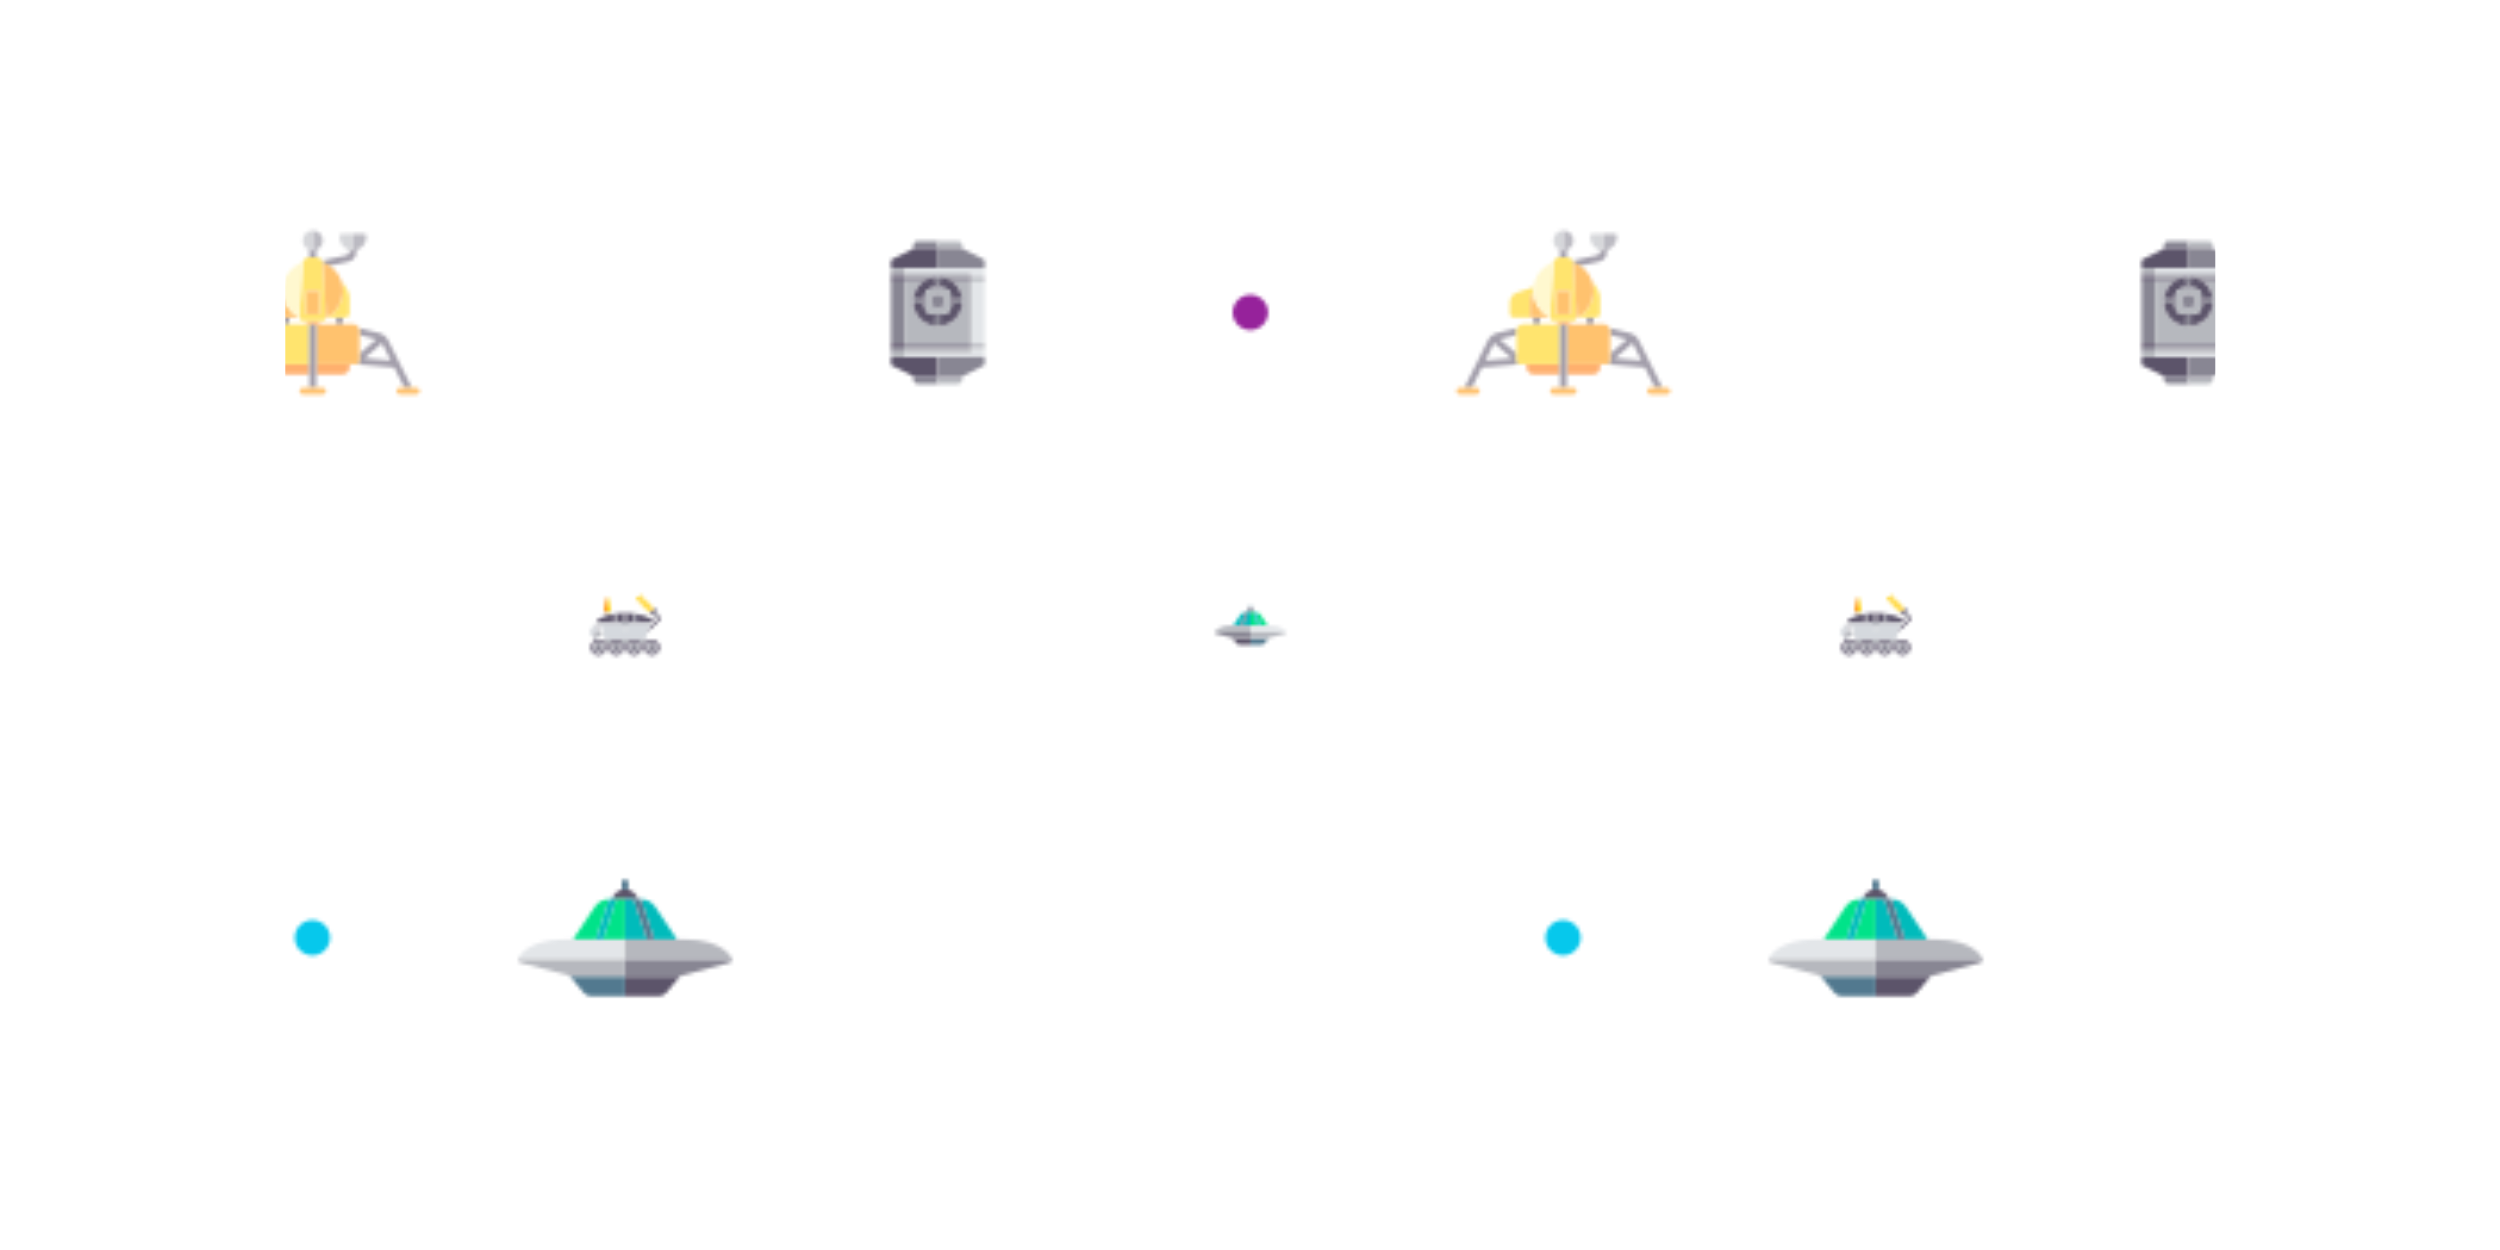 <?xml version="1.0" encoding="UTF-8" standalone="no"?>
<svg
   xmlns:fi="http://pattern.flaticon.com/"
   xmlns:dc="http://purl.org/dc/elements/1.1/"
   xmlns:cc="http://creativecommons.org/ns#"
   xmlns:rdf="http://www.w3.org/1999/02/22-rdf-syntax-ns#"
   xmlns:svg="http://www.w3.org/2000/svg"
   xmlns="http://www.w3.org/2000/svg"
   xmlns:xlink="http://www.w3.org/1999/xlink"
   xmlns:sodipodi="http://sodipodi.sourceforge.net/DTD/sodipodi-0.dtd"
   xmlns:inkscape="http://www.inkscape.org/namespaces/inkscape"
   x="0"
   y="0"
   width="700"
   height="350"
   viewBox="0 0 700 350"
   version="1.1"
   id="svg588"
   sodipodi:docname="pattern.svg"
   inkscape:version="0.92.3 (unknown)">
  <sodipodi:namedview
     pagecolor="#ffffff"
     bordercolor="#666666"
     borderopacity="1"
     objecttolerance="10"
     gridtolerance="10"
     guidetolerance="10"
     inkscape:pageopacity="0"
     inkscape:pageshadow="2"
     inkscape:window-width="1358"
     inkscape:window-height="717"
     id="namedview590"
     showgrid="false"
     inkscape:zoom="0.70104587"
     inkscape:cx="378.35029"
     inkscape:cy="167.87169"
     inkscape:window-x="0"
     inkscape:window-y="25"
     inkscape:window-maximized="0"
     inkscape:current-layer="svg588"
     showborder="true" />
  <rect
     x="79.881"
     y="39.94"
     width="77.177%"
     height="77.177%"
     id="rect2"
     style="opacity:1;fill:#ffffff;stroke-width:1" />
  <g
     fi:class="KUsePattern"
     id="g425"
     transform="matrix(0.772,0,0,0.772,79.881,39.94)"
     style="stroke-width:1.296">
    <pattern
       id="pattern_L1_20"
       width="350"
       height="350"
       patternUnits="userSpaceOnUse">
      <use
         xlink:href="#L1_20"
         x="-350"
         y="-350"
         id="use404" />
      <use
         xlink:href="#L1_20"
         x="0"
         y="-350"
         id="use406" />
      <use
         xlink:href="#L1_20"
         x="350"
         y="-350"
         id="use408" />
      <use
         xlink:href="#L1_20"
         x="-350"
         y="0"
         id="use410" />
      <use
         xlink:href="#L1_20"
         x="0"
         y="0"
         id="use412" />
      <use
         xlink:href="#L1_20"
         x="350"
         y="0"
         id="use414" />
      <use
         xlink:href="#L1_20"
         x="-350"
         y="350"
         id="use416" />
      <use
         xlink:href="#L1_20"
         x="0"
         y="350"
         id="use418" />
      <use
         xlink:href="#L1_20"
         x="350"
         y="350"
         id="use420" />
    </pattern>
    <rect
       x="0"
       y="0"
       width="100%"
       height="100%"
       id="rect423"
       style="fill:url(#pattern1439);stroke-width:1.679" />
  </g>
  <g
     fi:class="KUsePattern"
     id="g448"
     transform="matrix(0.772,0,0,0.772,79.881,39.94)"
     style="stroke-width:1.296">
    <pattern
       id="pattern_L1_21"
       width="350"
       height="350"
       patternUnits="userSpaceOnUse">
      <use
         xlink:href="#L1_21"
         x="-350"
         y="-350"
         id="use427" />
      <use
         xlink:href="#L1_21"
         x="0"
         y="-350"
         id="use429" />
      <use
         xlink:href="#L1_21"
         x="350"
         y="-350"
         id="use431" />
      <use
         xlink:href="#L1_21"
         x="-350"
         y="0"
         id="use433" />
      <use
         xlink:href="#L1_21"
         x="0"
         y="0"
         id="use435" />
      <use
         xlink:href="#L1_21"
         x="350"
         y="0"
         id="use437" />
      <use
         xlink:href="#L1_21"
         x="-350"
         y="350"
         id="use439" />
      <use
         xlink:href="#L1_21"
         x="0"
         y="350"
         id="use441" />
      <use
         xlink:href="#L1_21"
         x="350"
         y="350"
         id="use443" />
    </pattern>
    <rect
       x="0"
       y="0"
       width="100%"
       height="100%"
       id="rect446"
       style="fill:url(#pattern1441);stroke-width:1.679" />
  </g>
  <g
     fi:class="KUsePattern"
     id="g471"
     transform="matrix(0.772,0,0,0.772,79.881,39.94)"
     style="stroke-width:1.296">
    <pattern
       id="pattern_L1_22"
       width="350"
       height="350"
       patternUnits="userSpaceOnUse">
      <use
         xlink:href="#L1_22"
         x="-350"
         y="-350"
         id="use450" />
      <use
         xlink:href="#L1_22"
         x="0"
         y="-350"
         id="use452" />
      <use
         xlink:href="#L1_22"
         x="350"
         y="-350"
         id="use454" />
      <use
         xlink:href="#L1_22"
         x="-350"
         y="0"
         id="use456" />
      <use
         xlink:href="#L1_22"
         x="0"
         y="0"
         id="use458" />
      <use
         xlink:href="#L1_22"
         x="350"
         y="0"
         id="use460" />
      <use
         xlink:href="#L1_22"
         x="-350"
         y="350"
         id="use462" />
      <use
         xlink:href="#L1_22"
         x="0"
         y="350"
         id="use464" />
      <use
         xlink:href="#L1_22"
         x="350"
         y="350"
         id="use466" />
    </pattern>
    <rect
       x="0"
       y="0"
       width="100%"
       height="100%"
       id="rect469"
       style="fill:url(#pattern1443);stroke-width:1.679" />
  </g>
  <g
     fi:class="KUsePattern"
     id="g517"
     transform="matrix(0.772,0,0,0.772,79.881,39.94)"
     style="stroke-width:1.296">
    <pattern
       id="pattern_L1_24"
       width="350"
       height="350"
       patternUnits="userSpaceOnUse">
      <use
         xlink:href="#L1_24"
         x="-350"
         y="-350"
         id="use496" />
      <use
         xlink:href="#L1_24"
         x="0"
         y="-350"
         id="use498" />
      <use
         xlink:href="#L1_24"
         x="350"
         y="-350"
         id="use500" />
      <use
         xlink:href="#L1_24"
         x="-350"
         y="0"
         id="use502" />
      <use
         xlink:href="#L1_24"
         x="0"
         y="0"
         id="use504" />
      <use
         xlink:href="#L1_24"
         x="350"
         y="0"
         id="use506" />
      <use
         xlink:href="#L1_24"
         x="-350"
         y="350"
         id="use508" />
      <use
         xlink:href="#L1_24"
         x="0"
         y="350"
         id="use510" />
      <use
         xlink:href="#L1_24"
         x="350"
         y="350"
         id="use512" />
    </pattern>
    <rect
       x="0"
       y="0"
       width="100%"
       height="100%"
       id="rect515"
       style="fill:url(#pattern1445);stroke-width:1.679" />
  </g>
  <g
     fi:class="KUsePattern"
     id="g494"
     transform="matrix(0.772,0,0,0.772,79.881,39.94)"
     style="stroke-width:1.296">
    <pattern
       id="pattern_L1_23"
       width="350"
       height="350"
       patternUnits="userSpaceOnUse">
      <use
         xlink:href="#L1_23"
         x="-350"
         y="-350"
         id="use473" />
      <use
         xlink:href="#L1_23"
         x="0"
         y="-350"
         id="use475" />
      <use
         xlink:href="#L1_23"
         x="350"
         y="-350"
         id="use477" />
      <use
         xlink:href="#L1_23"
         x="-350"
         y="0"
         id="use479" />
      <use
         xlink:href="#L1_23"
         x="0"
         y="0"
         id="use481" />
      <use
         xlink:href="#L1_23"
         x="350"
         y="0"
         id="use483" />
      <use
         xlink:href="#L1_23"
         x="-350"
         y="350"
         id="use485" />
      <use
         xlink:href="#L1_23"
         x="0"
         y="350"
         id="use487" />
      <use
         xlink:href="#L1_23"
         x="350"
         y="350"
         id="use489" />
    </pattern>
    <rect
       x="0"
       y="0"
       width="100%"
       height="100%"
       id="rect492"
       style="fill:url(#pattern1447);stroke-width:1.679" />
  </g>
  <g
     fi:class="KUsePattern"
     id="g540"
     transform="matrix(0.772,0,0,0.772,79.881,39.94)"
     style="stroke-width:1.296">
    <pattern
       id="pattern_L1_25"
       width="350"
       height="350"
       patternUnits="userSpaceOnUse">
      <use
         xlink:href="#L1_25"
         x="-350"
         y="-350"
         id="use519" />
      <use
         xlink:href="#L1_25"
         x="0"
         y="-350"
         id="use521" />
      <use
         xlink:href="#L1_25"
         x="350"
         y="-350"
         id="use523" />
      <use
         xlink:href="#L1_25"
         x="-350"
         y="0"
         id="use525" />
      <use
         xlink:href="#L1_25"
         x="0"
         y="0"
         id="use527" />
      <use
         xlink:href="#L1_25"
         x="350"
         y="0"
         id="use529" />
      <use
         xlink:href="#L1_25"
         x="-350"
         y="350"
         id="use531" />
      <use
         xlink:href="#L1_25"
         x="0"
         y="350"
         id="use533" />
      <use
         xlink:href="#L1_25"
         x="350"
         y="350"
         id="use535" />
    </pattern>
    <rect
       x="0"
       y="0"
       width="100%"
       height="100%"
       id="rect538"
       style="fill:url(#pattern1449);stroke-width:1.679" />
  </g>
  <g
     fi:class="KUsePattern"
     id="g563"
     style="opacity:0.271;stroke-width:1.296"
     transform="matrix(0.772,0,0,0.772,79.881,39.94)">
    <pattern
       id="pattern_L1_26"
       width="350"
       height="350"
       patternUnits="userSpaceOnUse">
      <use
         xlink:href="#L1_26"
         x="-350"
         y="-350"
         id="use542" />
      <use
         xlink:href="#L1_26"
         x="0"
         y="-350"
         id="use544" />
      <use
         xlink:href="#L1_26"
         x="350"
         y="-350"
         id="use546" />
      <use
         xlink:href="#L1_26"
         x="-350"
         y="0"
         id="use548" />
      <use
         xlink:href="#L1_26"
         x="0"
         y="0"
         id="use550" />
      <use
         xlink:href="#L1_26"
         x="350"
         y="0"
         id="use552" />
      <use
         xlink:href="#L1_26"
         x="-350"
         y="350"
         id="use554" />
      <use
         xlink:href="#L1_26"
         x="0"
         y="350"
         id="use556" />
      <use
         xlink:href="#L1_26"
         x="350"
         y="350"
         id="use558" />
    </pattern>
    <rect
       x="0"
       y="0"
       width="100%"
       height="100%"
       id="rect561"
       style="fill:url(#pattern1451);stroke-width:1.679" />
  </g>
  <g
     fi:class="KUsePattern"
     id="g586"
     style="opacity:0.568;stroke-width:1.296"
     transform="matrix(0.772,0,0,0.772,79.881,39.94)">
    <pattern
       id="pattern_L1_27"
       width="350"
       height="350"
       patternUnits="userSpaceOnUse">
      <use
         xlink:href="#L1_27"
         x="-350"
         y="-350"
         id="use565" />
      <use
         xlink:href="#L1_27"
         x="0"
         y="-350"
         id="use567" />
      <use
         xlink:href="#L1_27"
         x="350"
         y="-350"
         id="use569" />
      <use
         xlink:href="#L1_27"
         x="-350"
         y="0"
         id="use571" />
      <use
         xlink:href="#L1_27"
         x="0"
         y="0"
         id="use573" />
      <use
         xlink:href="#L1_27"
         x="350"
         y="0"
         id="use575" />
      <use
         xlink:href="#L1_27"
         x="-350"
         y="350"
         id="use577" />
      <use
         xlink:href="#L1_27"
         x="0"
         y="350"
         id="use579" />
      <use
         xlink:href="#L1_27"
         x="350"
         y="350"
         id="use581" />
    </pattern>
    <rect
       x="0"
       y="0"
       width="100%"
       height="100%"
       id="rect584"
       style="fill:url(#pattern1453);stroke-width:1.679" />
  </g>
  <defs
     id="defs402">
    <pattern
       inkscape:collect="always"
       xlink:href="#pattern_L1_27"
       id="pattern1453"
       patternTransform="matrix(1.296,0,0,1.296,-103.503,-51.752)" />
    <pattern
       inkscape:collect="always"
       xlink:href="#pattern_L1_26"
       id="pattern1451"
       patternTransform="matrix(1.296,0,0,1.296,-103.503,-51.752)" />
    <pattern
       inkscape:collect="always"
       xlink:href="#pattern_L1_25"
       id="pattern1449"
       patternTransform="matrix(1.296,0,0,1.296,-103.503,-51.752)" />
    <pattern
       inkscape:collect="always"
       xlink:href="#pattern_L1_23"
       id="pattern1447"
       patternTransform="matrix(1.296,0,0,1.296,-103.503,-51.752)" />
    <pattern
       inkscape:collect="always"
       xlink:href="#pattern_L1_24"
       id="pattern1445"
       patternTransform="matrix(1.296,0,0,1.296,-103.503,-51.752)" />
    <pattern
       inkscape:collect="always"
       xlink:href="#pattern_L1_22"
       id="pattern1443"
       patternTransform="matrix(1.296,0,0,1.296,-103.503,-51.752)" />
    <pattern
       inkscape:collect="always"
       xlink:href="#pattern_L1_21"
       id="pattern1441"
       patternTransform="matrix(1.296,0,0,1.296,-103.503,-51.752)" />
    <pattern
       inkscape:collect="always"
       xlink:href="#pattern_L1_20"
       id="pattern1439"
       patternTransform="matrix(1.296,0,0,1.296,-103.503,-51.752)" />
    <path
       d="M165,0C74.019,0,0,74.019,0,165s74.019,165,165,165c90.982,0,165-74.019,165-165S255.982,0,165,0z"
       transform="matrix(0.03 0 0 0.03 82.5 257.5)"
       id="L1_20"
       fill="#06c8ec" />
    <path
       d="M165,0C74.019,0,0,74.019,0,165s74.019,165,165,165c90.982,0,165-74.019,165-165S255.982,0,165,0z"
       transform="matrix(0.03 0 0 0.03 345 82.5)"
       id="L1_21"
       fill="#96229b" />
    <g
       transform="matrix(-0.117 0 0 0.117 204.883 232.5)"
       id="L1_22">
      <path
         d="M263.998,141.006v-17.008c0-4.422-3.578-8-8-8c-4.422,0-8,3.578-8,8v17.008   c2.557-0.658,5.238-1.008,8-1.008C258.76,139.998,261.441,140.348,263.998,141.006z"
         fill="#52798f"
         id="path6" />
      <path
         d="M255.998,163.998h21.438h9.554c-2.894-11.245-11.747-20.098-22.992-22.992   c-2.557-0.658-5.238-1.008-8-1.008c-2.762,0-5.443,0.35-8,1.008c-11.245,2.894-20.098,11.747-22.992,22.992h9.554H255.998z"
         fill="#5c546a"
         id="path8" />
      <path
         d="M380.279,259.998l-52.125-78.187c-7.437-11.156-19.875-17.812-33.281-17.812h-1.109l31.997,96   H380.279z"
         fill="#00e389"
         id="path10" />
      <path
         d="M277.748,166.529c-0.28-0.841-0.313-1.691-0.312-2.531h-21.438v96h52.904L277.748,166.529z"
         fill="#00e389"
         id="path12" />
      <path
         d="M218.233,163.998h-1.109c-13.406,0-25.844,6.656-33.281,17.812l-52.125,78.187h54.518   L218.233,163.998z"
         fill="#00bbbb"
         id="path14" />
      <path
         d="M255.998,163.998H234.56c0,0.84-0.032,1.69-0.312,2.531l-31.154,93.469h52.904V163.998z"
         fill="#00bbbb"
         id="path16" />
      <path
         d="M277.748,166.529l31.154,93.469h16.859l-31.997-96h-6.774h-9.554   C277.436,164.838,277.468,165.688,277.748,166.529z"
         fill="#00bbbb"
         id="path18" />
      <path
         d="M203.094,259.998l31.154-93.469c0.28-0.841,0.313-1.691,0.312-2.531h-9.554h-6.774l-31.998,96   H203.094z"
         fill="#52798f"
         id="path20" />
      <path
         d="M127.998,347.998c-0.695,0-1.391-0.094-2.063-0.273l-2.466-0.657l33.583,40.29   c4.57,5.492,11.297,8.641,18.438,8.641h80.508v-48H127.998z"
         fill="#5c546a"
         id="path22" />
      <path
         d="M383.998,347.998h-128v48h80.508c7.141,0,13.867-3.148,18.438-8.633l33.583-40.298l-2.466,0.658   C385.389,347.904,384.693,347.998,383.998,347.998z"
         fill="#52798f"
         id="path24" />
      <path
         d="M511.224,304.568c-0.867-1.82-22.195-44.57-111.227-44.57h-19.719h-54.518h-16.859h-52.904v16v32   h255.989c0,1.146-0.237,2.294-0.731,3.359C512.256,309.201,512.24,306.709,511.224,304.568z"
         fill="#e3e6e9"
         id="path26" />
      <path
         d="M255.998,307.998v-32v-16h-52.904h-16.859h-54.518h-19.719c-89.031,0-110.359,42.75-111.227,44.57   c-1.016,2.141-1.031,4.633-0.031,6.789c-0.494-1.065-0.731-2.213-0.731-3.359H255.998z"
         fill="#b6b8be"
         id="path28" />
      <path
         d="M127.998,347.998h128v-16v-24H0.009c0,1.146,0.237,2.294,0.731,3.359   c0.992,2.156,2.898,3.758,5.195,4.367l117.534,31.343l2.466,0.657C126.608,347.904,127.303,347.998,127.998,347.998z"
         fill="#888693"
         id="path30" />
      <path
         d="M255.998,307.998v24v16h128c0.695,0,1.391-0.094,2.063-0.273l2.466-0.658l117.534-31.342   c2.297-0.609,4.203-2.211,5.195-4.367c0.494-1.065,0.731-2.213,0.731-3.359H255.998z"
         fill="#b6b8be"
         id="path32" />
    </g>
    <g
       transform="matrix(0.039 0 0 0.039 340 165)"
       id="L1_23">
      <path
         d="M263.998,141.006v-17.008c0-4.422-3.578-8-8-8c-4.422,0-8,3.578-8,8v17.008   c2.557-0.658,5.238-1.008,8-1.008C258.76,139.998,261.441,140.348,263.998,141.006z"
         fill="#52798f"
         id="path35" />
      <path
         d="M255.998,163.998h21.438h9.554c-2.894-11.245-11.747-20.098-22.992-22.992   c-2.557-0.658-5.238-1.008-8-1.008c-2.762,0-5.443,0.35-8,1.008c-11.245,2.894-20.098,11.747-22.992,22.992h9.554H255.998z"
         fill="#5c546a"
         id="path37" />
      <path
         d="M380.279,259.998l-52.125-78.187c-7.437-11.156-19.875-17.812-33.281-17.812h-1.109l31.997,96   H380.279z"
         fill="#00e389"
         id="path39" />
      <path
         d="M277.748,166.529c-0.28-0.841-0.313-1.691-0.312-2.531h-21.438v96h52.904L277.748,166.529z"
         fill="#00e389"
         id="path41" />
      <path
         d="M218.233,163.998h-1.109c-13.406,0-25.844,6.656-33.281,17.812l-52.125,78.187h54.518   L218.233,163.998z"
         fill="#00bbbb"
         id="path43" />
      <path
         d="M255.998,163.998H234.56c0,0.84-0.032,1.69-0.312,2.531l-31.154,93.469h52.904V163.998z"
         fill="#00bbbb"
         id="path45" />
      <path
         d="M277.748,166.529l31.154,93.469h16.859l-31.997-96h-6.774h-9.554   C277.436,164.838,277.468,165.688,277.748,166.529z"
         fill="#00bbbb"
         id="path47" />
      <path
         d="M203.094,259.998l31.154-93.469c0.28-0.841,0.313-1.691,0.312-2.531h-9.554h-6.774l-31.998,96   H203.094z"
         fill="#52798f"
         id="path49" />
      <path
         d="M127.998,347.998c-0.695,0-1.391-0.094-2.063-0.273l-2.466-0.657l33.583,40.29   c4.57,5.492,11.297,8.641,18.438,8.641h80.508v-48H127.998z"
         fill="#5c546a"
         id="path51" />
      <path
         d="M383.998,347.998h-128v48h80.508c7.141,0,13.867-3.148,18.438-8.633l33.583-40.298l-2.466,0.658   C385.389,347.904,384.693,347.998,383.998,347.998z"
         fill="#52798f"
         id="path53" />
      <path
         d="M511.224,304.568c-0.867-1.82-22.195-44.57-111.227-44.57h-19.719h-54.518h-16.859h-52.904v16v32   h255.989c0,1.146-0.237,2.294-0.731,3.359C512.256,309.201,512.24,306.709,511.224,304.568z"
         fill="#e3e6e9"
         id="path55" />
      <path
         d="M255.998,307.998v-32v-16h-52.904h-16.859h-54.518h-19.719c-89.031,0-110.359,42.75-111.227,44.57   c-1.016,2.141-1.031,4.633-0.031,6.789c-0.494-1.065-0.731-2.213-0.731-3.359H255.998z"
         fill="#b6b8be"
         id="path57" />
      <path
         d="M127.998,347.998h128v-16v-24H0.009c0,1.146,0.237,2.294,0.731,3.359   c0.992,2.156,2.898,3.758,5.195,4.367l117.534,31.343l2.466,0.657C126.608,347.904,127.303,347.998,127.998,347.998z"
         fill="#888693"
         id="path59" />
      <path
         d="M255.998,307.998v24v16h128c0.695,0,1.391-0.094,2.063-0.273l2.466-0.658l117.534-31.342   c2.297-0.609,4.203-2.211,5.195-4.367c0.494-1.065,0.731-2.213,0.731-3.359H255.998z"
         fill="#b6b8be"
         id="path61" />
    </g>
    <g
       transform="matrix(0.039 0 0 0.039 165 165)"
       id="L1_24">
      <path
         d="M169.958,449.355c6.325,4.194,13.902,6.645,22.043,6.645c0.811,0,1.615-0.032,2.414-0.08l-6.555-24.467   L169.958,449.355z"
         fill="none"
         id="path64" />
      <path
         d="M180.689,404.688 179.433,400 163.191,400z"
         fill="none"
         id="path66" />
      <path
         d="M209.866,451.773c7.728-3.876,14.031-10.179,17.907-17.907l-24.461-6.553L209.866,451.773z"
         fill="none"
         id="path68" />
      <path
         d="M301.525,400h-18.195c-1.119,2.563-1.973,5.239-2.531,8h25.344L301.525,400z"
         fill="none"
         id="path70" />
      <path
         d="M333.858,408h25.344c-0.558-2.761-1.411-5.437-2.531-8h-18.195L333.858,408z"
         fill="none"
         id="path72" />
      <path
         d="M207.454,411.859l24.467,6.555c0.048-0.799,0.08-1.603,0.08-2.414c0-5.687-1.201-11.097-3.35-16h-9.337   L207.454,411.859z"
         fill="none"
         id="path74" />
      <path
         d="M346.521,445.935c0.599-0.532,1.19-1.078,1.761-1.649c5.632-5.633,9.377-12.651,10.92-20.285h-25.344   L346.521,445.935z"
         fill="none"
         id="path76" />
      <path
         d="M152.08,413.586c-0.048,0.8-0.08,1.603-0.08,2.414c0,8.141,2.451,15.717,6.645,22.042l17.902-17.902   L152.08,413.586z"
         fill="none"
         id="path78" />
      <path
         d="M103.202,408c-1.543-7.634-5.287-14.653-10.92-20.285c-0.572-0.572-1.162-1.117-1.761-1.649L77.858,408   H103.202z"
         fill="none"
         id="path80" />
      <path
         d="M90.521,445.935c0.599-0.532,1.19-1.078,1.761-1.649c5.632-5.633,9.377-12.651,10.92-20.285H77.858   L90.521,445.935z"
         fill="none"
         id="path82" />
      <path
         d="M37.481,386.066c-0.599,0.532-1.19,1.078-1.761,1.649c-5.632,5.632-9.377,12.651-10.92,20.285h25.344   L37.481,386.066z"
         fill="none"
         id="path84" />
      <path
         d="M64.001,432.004l-12.669,21.945c4.033,1.343,8.296,2.051,12.669,2.051s8.636-0.709,12.669-2.051   L64.001,432.004z"
         fill="none"
         id="path86" />
      <path
         d="M24.8,424c1.543,7.634,5.287,14.653,10.92,20.285c0.572,0.572,1.162,1.117,1.761,1.649L50.144,424H24.8   z"
         fill="none"
         id="path88" />
      <path
         d="M50.079,267.766l-1.991,3.185l16.481,16.482l0,0l20.433,20.435c3.625,3.621,5.305,8.809,4.484,13.871   c-0.82,5.066-4.055,9.457-8.641,11.754l-32.844,16.422v12.401c5.128-1.521,10.503-2.315,16-2.315c10.343,0,20.25,2.787,28.877,8   h20.15L84.14,264H56.868C54.095,264,51.556,265.41,50.079,267.766z"
         fill="none"
         id="path90" />
      <path
         d="M76.67,378.051C72.637,376.709,68.374,376,64.001,376c-4.373,0-8.636,0.708-12.669,2.051l12.669,21.945   L76.67,378.051z"
         fill="none"
         id="path92" />
      <path
         d="M280.8,424c1.543,7.634,5.287,14.653,10.92,20.285c0.572,0.572,1.162,1.117,1.761,1.649L306.144,424   H280.8z"
         fill="none"
         id="path94" />
      <path
         d="M465.866,451.773c7.728-3.876,14.031-10.179,17.907-17.907l-24.461-6.553L465.866,451.773z"
         fill="none"
         id="path96" />
      <path
         d="M430.135,380.228c-7.728,3.875-14.031,10.179-17.907,17.907l24.461,6.553L430.135,380.228z"
         fill="none"
         id="path98" />
      <path
         d="M408.08,413.586c-0.048,0.8-0.08,1.603-0.08,2.414c0,8.141,2.451,15.717,6.645,22.042l17.902-17.902   L408.08,413.586z"
         fill="none"
         id="path100" />
      <path
         d="M425.958,449.355c6.325,4.194,13.902,6.645,22.043,6.645c0.811,0,1.615-0.032,2.414-0.08l-6.555-24.467   L425.958,449.355z"
         fill="none"
         id="path102" />
      <path
         d="M487.921,418.414c0.048-0.799,0.08-1.603,0.08-2.414c0-8.141-2.451-15.718-6.645-22.043l-17.902,17.902   L487.921,418.414z"
         fill="none"
         id="path104" />
      <path
         d="M452.142,400.547l17.902-17.902c-6.325-4.194-13.902-6.645-22.043-6.645   c-0.811,0-1.615,0.032-2.414,0.08L452.142,400.547z"
         fill="none"
         id="path106" />
      <path
         d="M320.001,432.004l-12.669,21.945c4.033,1.343,8.296,2.051,12.669,2.051s8.636-0.709,12.669-2.051   L320.001,432.004z"
         fill="none"
         id="path108" />
      <path
         d="M48.001,349.914l-2.484,1.242c-1.141,0.566-2.359,0.844-3.578,0.844   c-2.07,0-4.117-0.809-5.656-2.344l-4.281-4.282V368c0,0.65,0.086,1.279,0.232,1.885c4.846-3.354,10.155-5.905,15.768-7.57V349.914z   "
         fill="#888693"
         id="path110" />
      <path
         d="M48.088,270.951l1.991-3.185c1.477-2.355,4.016-3.766,6.789-3.766H84.14l-3.802-13.688   c-0.261-0.769-0.547-1.541-0.849-2.312h-22.62c-8.32,0-15.93,4.215-20.352,11.281l-1.955,3.129c3.575,0.395,6.977,1.99,9.572,4.586   L48.088,270.951z"
         fill="#888693"
         id="path112" />
      <path
         d="M415.907,307.407l93.75-93.75c1.5-1.5,2.344-3.535,2.344-5.656s-0.844-4.156-2.344-5.656   l-16.016-16.012c-0.065-0.065-0.135-0.12-0.201-0.182c-0.702,2.623-2.068,5.105-4.126,7.163l0,0c-2.06,2.06-4.544,3.426-7.17,4.127   c0.063,0.067,0.119,0.138,0.184,0.204L492.688,208l-68.221,68.221l-8.697,31.309C415.815,307.488,415.863,307.451,415.907,307.407z   "
         fill="#5c546a"
         id="path114" />
      <path
         d="M136.001,160h-8h-8v28.591c5.247-1.722,10.579-3.346,16-4.859V160z"
         fill="#888693"
         id="path116" />
      <path
         d="M80.29,250.141c-0.195-0.707-0.086-1.423-0.085-2.141h7.796h144   c0,10.493,6.737,19.408,16.119,22.669c-0.073,0.434-0.119,0.876-0.119,1.331v16c0,4.418,3.578,8,8,8s8-3.582,8-8v-16   c0-0.454-0.047-0.897-0.119-1.331c9.382-3.261,16.119-12.176,16.119-22.669h151.797c0,0.717,0.109,1.434-0.086,2.141l-0.047,0.171   c3.014-8.897,8.851-18.312,16.337-18.312h-112h-16h-56h-16h-56h-16h-112c6.838,0,12.296,7.858,15.488,16   c0.302,0.771,0.588,1.542,0.849,2.312L80.29,250.141z"
         fill="#b6b8be"
         id="path118" />
      <path
         d="M424.467,276.222l7.197-25.91l0.047-0.171c0.195-0.707,0.086-1.423,0.086-2.141H280.001   c0,10.493-6.737,19.408-16.119,22.669c0.073,0.434,0.119,0.876,0.119,1.331v16c0,4.418-3.578,8-8,8s-8-3.582-8-8v-16   c0-0.454,0.047-0.897,0.119-1.331c-9.382-3.262-16.119-12.176-16.119-22.669h-144h-7.796c-0.001,0.717-0.109,1.434,0.085,2.141   l0.047,0.171L84.14,264l28.889,104h0l-4.444-16h294.832l-4.444,16h0l16.797-60.47L424.467,276.222z"
         fill="#d5d9de"
         id="path120" />
      <path
         d="M356.671,400c-1.976-4.525-4.793-8.689-8.389-12.285c-0.572-0.572-1.162-1.117-1.761-1.649   L338.476,400H356.671z"
         fill="#b6b8be"
         id="path122" />
      <path
         d="M332.67,378.051c-4.033-1.343-8.296-2.051-12.669-2.051s-8.636,0.708-12.669,2.051l12.669,21.945   L332.67,378.051z"
         fill="#b6b8be"
         id="path124" />
      <path
         d="M179.433,400l-5.297-19.772c-7.728,3.875-14.031,10.179-17.907,17.907l6.962,1.865H179.433z"
         fill="#b6b8be"
         id="path126" />
      <path
         d="M293.481,386.066c-0.599,0.532-1.19,1.078-1.761,1.649c-3.596,3.596-6.413,7.76-8.389,12.285h18.195   L293.481,386.066z"
         fill="#b6b8be"
         id="path128" />
      <path
         d="M196.688,400l17.355-17.355c-6.325-4.194-13.902-6.645-22.043-6.645   c-0.811,0-1.615,0.032-2.414,0.08l6.409,23.92H196.688z"
         fill="#b6b8be"
         id="path130" />
      <path
         d="M384.001,376c0-4.418,3.578-8,8-8h6.972l4.444-16H108.584l4.444,16h6.972c4.422,0,8,3.582,8,8   s-3.578,8-8,8h-1.46c4.357,7.515,11.639,12.982,20.084,15.066C145.82,376.44,167.026,360,192.001,360   c25.316,0,46.755,16.895,53.658,40h20.657c2.618-8.822,7.401-16.908,14.091-23.598C290.985,365.825,305.048,360,320.001,360   c14.961,0,29.016,5.824,39.594,16.402c6.452,6.452,11.125,14.204,13.798,22.66c8.439-2.087,15.714-7.552,20.068-15.063h-1.46   C387.579,384,384.001,380.418,384.001,376z"
         fill="#b6b8be"
         id="path132" />
      <path
         d="M128.001,376c0-4.418-3.578-8-8-8h-6.972h0h-20.15c3.852,2.328,7.451,5.137,10.716,8.402   c2.365,2.365,4.479,4.913,6.357,7.598h8.589h1.46C124.423,384,128.001,380.418,128.001,376z"
         fill="#888693"
         id="path134" />
      <path
         d="M392.001,368c-4.422,0-8,3.582-8,8s3.578,8,8,8h1.46h8.624c4.364-6.242,9.961-11.558,16.442-15.587   c-0.795-0.264-1.642-0.413-2.527-0.413h-17.028h0H392.001z"
         fill="#888693"
         id="path136" />
      <g
         id="g142">
        <path
           d="M264.001,232h56v-59.73c-18.169-2.471-36.904-3.89-56-4.2V232z"
           fill="#5c546a"
           id="path138" />
        <path
           d="M455.36,217.149c-33.515-20.198-74.432-34.601-119.359-42.4V232h112h3.227    c3.594,0,6.742-2.395,7.711-5.855C459.899,222.68,458.43,219.004,455.36,217.149z"
           fill="#5c546a"
           id="path140" />
      </g>
      <g
         id="g148">
        <path
           d="M120.001,188.591c-23.074,7.573-44.405,17.135-63.359,28.558c-3.07,1.855-4.539,5.531-3.578,8.996    c0.969,3.461,4.117,5.855,7.711,5.855h3.227h112v-57.244c-13.738,2.386-27.109,5.377-40,8.975    C130.58,185.245,125.248,186.869,120.001,188.591z"
           fill="#5c546a"
           id="path144" />
        <path
           d="M192.001,172.278V232h56v-63.935C228.903,168.375,210.17,169.804,192.001,172.278z"
           fill="#5c546a"
           id="path146" />
      </g>
      <path
         d="M128.001,160h8h8c2.375,0,4.625-1.055,6.141-2.875c1.523-1.82,2.156-4.223,1.727-6.555l-16-88   c-0.688-3.805-4-6.57-7.867-6.57V160z"
         fill="#ffcf00"
         id="path150" />
      <rect
         x="388px"
         y="96px"
         width="15px"
         height="6px"
         transform="matrix(0.707 -0.707 0.707 0.707 45.274 309.303)"
         fill="#ff9300"
         id="rect152" />
      <rect
         x="372px"
         y="80px"
         width="15px"
         height="6px"
         transform="matrix(0.707 -0.707 0.707 0.707 51.902 293.304)"
         fill="#ff9300"
         id="rect154" />
      <rect
         x="356px"
         y="64px"
         width="15px"
         height="6px"
         transform="matrix(0.707 -0.707 0.707 0.707 58.53 277.304)"
         fill="#ff9300"
         id="rect156" />
      <rect
         x="404px"
         y="112px"
         width="15px"
         height="6px"
         transform="matrix(0.707 -0.707 0.707 0.707 38.647 325.304)"
         fill="#ff9300"
         id="rect158" />
      <rect
         x="420px"
         y="128px"
         width="15px"
         height="6px"
         transform="matrix(0.707 -0.707 0.707 0.707 32.019 341.304)"
         fill="#ff9300"
         id="rect160" />
      <rect
         x="438px"
         y="143px"
         width="15px"
         height="12px"
         transform="matrix(0.707 -0.707 0.707 0.707 24.562 359.303)"
         fill="#ff9300"
         id="rect162" />
      <path
         d="M472.626,154.001l0.343,0.343l4.688-4.688c3.125-3.125,3.125-8.188,0-11.313s-8.188-3.125-11.313,0   l-10.346,10.346l-11.313,11.313l-10.342,10.342c-3.125,3.125-3.125,8.188,0,11.313c1.563,1.563,3.609,2.344,5.656,2.344   s4.094-0.781,5.656-2.344l4.688-4.688l-0.343-0.343L472.626,154.001z"
         fill="#5c546a"
         id="path164" />
      <path
         d="M489.314,193.314c2.058-2.058,3.424-4.54,4.126-7.163c1.429-5.34,0.064-11.272-4.126-15.462   l-16.345-16.345l-0.343-0.343l-22.625,22.625l0.343,0.343l16.345,16.345c4.188,4.188,10.117,5.554,15.455,4.127   C484.77,196.74,487.254,195.373,489.314,193.314L489.314,193.314z"
         fill="#888693"
         id="path166" />
      <path
         d="M453.657,133.657c3.125-3.125,3.125-8.188,0-11.313s-8.188-3.125-11.313,0l-6.345,6.345   l-11.313,11.313l-6.342,6.342c-3.125,3.125-3.125,8.188,0,11.313c1.563,1.563,3.609,2.344,5.656,2.344   c2.047,0,4.094-0.781,5.656-2.344l6.342-6.342l11.313-11.313L453.657,133.657z"
         fill="#ffcf00"
         id="path168" />
      <path
         d="M437.657,117.657c3.125-3.125,3.125-8.188,0-11.313s-8.188-3.125-11.313,0L420,112.689   l-11.313,11.313l-6.343,6.343c-3.125,3.125-3.125,8.188,0,11.313c1.563,1.563,3.609,2.344,5.656,2.344s4.094-0.781,5.656-2.344   l6.342-6.342l11.313-11.313L437.657,117.657z"
         fill="#ffcf00"
         id="path170" />
      <path
         d="M421.657,101.657c3.125-3.125,3.125-8.188,0-11.313c-3.125-3.125-8.188-3.125-11.313,0L404,96.689   l-11.313,11.313l-6.343,6.343c-3.125,3.125-3.125,8.188,0,11.313c1.563,1.563,3.609,2.344,5.656,2.344s4.094-0.781,5.656-2.344   l6.343-6.343l11.313-11.313L421.657,101.657z"
         fill="#ffcf00"
         id="path172" />
      <path
         d="M405.657,85.657c3.125-3.125,3.125-8.188,0-11.313s-8.188-3.125-11.313,0L388,80.688l-11.313,11.313   l-6.343,6.343c-3.125,3.125-3.125,8.188,0,11.313c1.563,1.563,3.609,2.344,5.656,2.344s4.094-0.781,5.656-2.344l6.343-6.343   l11.313-11.313L405.657,85.657z"
         fill="#ffcf00"
         id="path174" />
      <path
         d="M389.657,69.657c3.125-3.125,3.125-8.187,0-11.312s-8.188-3.125-11.313,0l-6.344,6.344   l-11.313,11.313l-6.344,6.344c-3.125,3.125-3.125,8.188,0,11.313c1.563,1.563,3.609,2.344,5.656,2.344s4.094-0.781,5.656-2.344   L372,87.313l11.313-11.313L389.657,69.657z"
         fill="#ffcf00"
         id="path176" />
      <path
         d="M373.657,53.657c3.125-3.125,3.125-8.188,0-11.313s-8.188-3.125-11.313,0l-24,24   c-3.125,3.125-3.125,8.188,0,11.313c1.563,1.563,3.609,2.344,5.656,2.344s4.094-0.781,5.656-2.344l6.344-6.344l11.313-11.312   L373.657,53.657z"
         fill="#ffcf00"
         id="path178" />
      <path
         d="M48.088,270.951l-3.954-3.954c-2.596-2.596-5.997-4.191-9.572-4.586   c-1.418-0.157-2.862-0.131-4.295,0.106c-5.063,0.82-9.461,4.047-11.758,8.637L0.845,306.481c-1.539,3.082-0.938,6.801,1.5,9.234   l16.97,16.972l45.254-45.254L48.088,270.951z"
         fill="#d5d9de"
         id="path180" />
      <path
         d="M76.67,453.949c5.071-1.688,9.773-4.391,13.851-8.014L77.858,424h25.344   c0.526-2.605,0.799-5.282,0.799-8c0-2.719-0.273-5.395-0.799-8H77.858l12.663-21.935c-4.078-3.623-8.78-6.326-13.851-8.014   l-12.669,21.945l-12.669-21.945c-5.071,1.688-9.773,4.391-13.851,8.014L50.144,408H24.8c-0.526,2.605-0.799,5.281-0.799,8   c0,2.718,0.273,5.395,0.799,8h25.344l-12.663,21.935c4.078,3.623,8.78,6.326,13.851,8.014l12.669-21.945L76.67,453.949z"
         fill="#888693"
         id="path182" />
      <path
         d="M92.878,368c-8.627-5.213-18.535-8-28.877-8c-5.497,0-10.872,0.794-16,2.315   c-5.613,1.665-10.921,4.216-15.768,7.57c-2.769,1.917-5.394,4.085-7.826,6.518C13.829,386.981,8.001,401.043,8.001,416   s5.828,29.02,16.406,39.598S49.04,472,64.001,472c14.961,0,29.016-5.824,39.594-16.402s16.406-24.641,16.406-39.598   c0-11.613-3.527-22.678-10.049-32c-1.878-2.685-3.992-5.232-6.357-7.598C100.329,373.137,96.731,370.328,92.878,368z    M51.332,453.949c-5.071-1.688-9.773-4.391-13.851-8.014c-0.599-0.532-1.19-1.078-1.761-1.649   c-5.632-5.633-9.377-12.651-10.92-20.285c-0.526-2.605-0.799-5.282-0.799-8c0-2.719,0.273-5.395,0.799-8   c1.543-7.634,5.287-14.653,10.92-20.285c0.572-0.572,1.162-1.117,1.761-1.649c4.078-3.623,8.78-6.326,13.851-8.014   c4.033-1.343,8.296-2.051,12.669-2.051c4.373,0,8.636,0.708,12.669,2.051c5.071,1.688,9.773,4.391,13.851,8.014   c0.599,0.532,1.19,1.078,1.761,1.649c5.632,5.632,9.377,12.651,10.92,20.285c0.526,2.605,0.799,5.281,0.799,8   c0,2.718-0.273,5.395-0.799,8c-1.543,7.634-5.287,14.653-10.92,20.285c-0.572,0.572-1.162,1.117-1.761,1.649   c-4.078,3.623-8.78,6.326-13.851,8.014C72.637,455.292,68.374,456,64.001,456S55.365,455.292,51.332,453.949z"
         fill="#5c546a"
         id="path184" />
      <path
         d="M332.67,453.949c5.071-1.688,9.773-4.391,13.851-8.014L333.858,424h25.344   c0.526-2.605,0.799-5.282,0.799-8c0-2.719-0.273-5.395-0.799-8h-25.344l4.618-8l8.044-13.935c-4.078-3.623-8.78-6.326-13.851-8.014   l-12.669,21.945l-12.669-21.945c-5.071,1.688-9.773,4.391-13.851,8.014L301.525,400l4.618,8H280.8   c-0.526,2.605-0.799,5.281-0.799,8c0,2.718,0.273,5.395,0.799,8h25.344l-12.663,21.935c4.078,3.623,8.78,6.326,13.851,8.014   l12.669-21.945L332.67,453.949z"
         fill="#888693"
         id="path186" />
      <path
         d="M320.001,360c-14.953,0-29.016,5.824-39.594,16.402c-6.69,6.69-11.473,14.776-14.091,23.598   c-1.521,5.127-2.315,10.502-2.315,16c0,14.957,5.828,29.02,16.406,39.598S305.04,472,320.001,472   c14.961,0,29.016-5.824,39.594-16.402s16.406-24.641,16.406-39.598c0-5.834-0.898-11.529-2.608-16.937   c-2.673-8.457-7.346-16.209-13.798-22.66C349.016,365.825,334.962,360,320.001,360z M307.332,453.949   c-5.071-1.688-9.773-4.391-13.851-8.014c-0.599-0.532-1.19-1.078-1.761-1.649c-5.632-5.633-9.377-12.651-10.92-20.285   c-0.526-2.605-0.799-5.282-0.799-8c0-2.719,0.273-5.395,0.799-8c0.558-2.761,1.411-5.437,2.531-8   c1.976-4.525,4.793-8.689,8.389-12.285c0.572-0.572,1.162-1.117,1.761-1.649c4.078-3.623,8.78-6.326,13.851-8.014   c4.033-1.343,8.296-2.051,12.669-2.051s8.636,0.708,12.669,2.051c5.071,1.688,9.773,4.391,13.851,8.014   c0.599,0.532,1.19,1.078,1.761,1.649c3.596,3.596,6.413,7.76,8.389,12.285c1.119,2.563,1.973,5.239,2.531,8   c0.526,2.605,0.799,5.281,0.799,8c0,2.718-0.273,5.395-0.799,8c-1.543,7.634-5.287,14.653-10.92,20.285   c-0.572,0.572-1.162,1.117-1.761,1.649c-4.078,3.623-8.78,6.326-13.851,8.014c-4.033,1.343-8.296,2.051-12.669,2.051   S311.365,455.292,307.332,453.949z"
         fill="#5c546a"
         id="path188" />
      <path
         d="M219.313,400l6.043-6.043c-2.974-4.486-6.827-8.338-11.313-11.313L196.688,400l-0.547,0.546   L195.995,400l-6.409-23.92c-5.526,0.331-10.75,1.79-15.451,4.148L179.433,400l1.256,4.688L163.191,400l-6.962-1.865   c-2.358,4.701-3.817,9.926-4.148,15.451l24.467,6.555l-17.902,17.902c2.974,4.486,6.827,8.338,11.313,11.313l17.902-17.902   l6.555,24.467c5.526-0.331,10.75-1.79,15.451-4.148l-6.553-24.461l24.461,6.553c2.358-4.701,3.817-9.925,4.148-15.451   l-24.467-6.555L219.313,400z"
         fill="#888693"
         id="path190" />
      <path
         d="M192.001,360c-24.975,0-46.181,16.44-53.376,39.066c-1.7,5.345-2.624,11.033-2.624,16.934   c0,30.879,25.125,56,56,56c30.875,0,56-25.121,56-56c0-5.559-0.826-10.927-2.342-16C238.756,376.895,217.317,360,192.001,360z    M232.001,416c0,0.811-0.032,1.615-0.08,2.414c-0.331,5.526-1.79,10.75-4.148,15.451c-3.876,7.728-10.179,14.031-17.907,17.907   c-4.701,2.358-9.925,3.817-15.451,4.148c-0.799,0.048-1.603,0.08-2.414,0.08c-8.141,0-15.717-2.451-22.043-6.645   c-4.486-2.974-8.338-6.827-11.313-11.313c-4.194-6.325-6.645-13.902-6.645-22.042c0-0.811,0.032-1.615,0.08-2.414   c0.331-5.526,1.79-10.75,4.148-15.451c3.876-7.728,10.179-14.031,17.907-17.907c4.701-2.358,9.925-3.817,15.451-4.148   c0.799-0.048,1.603-0.08,2.414-0.08c8.141,0,15.717,2.451,22.043,6.645c4.486,2.974,8.338,6.827,11.313,11.313   c1.264,1.906,2.367,3.927,3.294,6.043C230.8,404.904,232.001,410.313,232.001,416z"
         fill="#5c546a"
         id="path192" />
      <path
         d="M445.586,376.08c-5.526,0.331-10.75,1.79-15.451,4.148l6.553,24.46l-24.461-6.553   c-2.358,4.701-3.817,9.926-4.148,15.451l24.467,6.555l-17.902,17.902c2.974,4.486,6.827,8.338,11.313,11.313l17.902-17.902   l6.555,24.467c5.526-0.331,10.75-1.79,15.451-4.148l-6.553-24.461l24.461,6.553c2.358-4.701,3.817-9.925,4.148-15.451   l-24.467-6.555l17.902-17.902c-2.974-4.486-6.827-8.338-11.313-11.313l-17.902,17.902L445.586,376.08z"
         fill="#888693"
         id="path194" />
      <path
         d="M402.085,384c-6.346,9.078-10.084,20.108-10.084,32c0,30.879,25.125,56,56,56   c30.875,0,56-25.121,56-56s-25.125-56-56-56c-10.808,0-20.906,3.087-29.473,8.413C412.046,372.443,406.449,377.758,402.085,384z    M470.043,382.645c4.486,2.974,8.338,6.827,11.313,11.313c4.194,6.325,6.645,13.902,6.645,22.043c0,0.811-0.032,1.615-0.08,2.414   c-0.331,5.526-1.79,10.75-4.148,15.451c-3.876,7.728-10.179,14.031-17.907,17.907c-4.701,2.358-9.925,3.817-15.451,4.148   c-0.799,0.048-1.603,0.08-2.414,0.08c-8.141,0-15.717-2.451-22.043-6.645c-4.486-2.974-8.338-6.827-11.313-11.313   c-4.194-6.325-6.645-13.902-6.645-22.042c0-0.811,0.032-1.615,0.08-2.414c0.331-5.526,1.79-10.75,4.148-15.451   c3.876-7.728,10.179-14.031,17.907-17.907c4.701-2.358,9.925-3.817,15.451-4.148c0.799-0.048,1.603-0.08,2.414-0.08   C456.141,376,463.718,378.451,470.043,382.645z"
         fill="#5c546a"
         id="path196" />
      <path
         d="M192.001,172.438c-5.367,0.731-10.737,1.458-16,2.372V232h16V172.438z"
         fill="#888693"
         id="path198" />
      <path
         d="M248.001,232h16v-63.77c-2.678-0.043-5.308-0.23-8-0.23s-5.322,0.187-8,0.23V232z"
         fill="#888693"
         id="path200" />
      <path
         d="M336.001,174.81c-5.263-0.914-10.633-1.64-16-2.372V232h16V174.81z"
         fill="#888693"
         id="path202" />
      <path
         d="M128.001,56c-3.867,0-7.18,2.766-7.867,6.57l-16,88c-0.43,2.332,0.203,4.734,1.727,6.555   c1.516,1.82,3.766,2.875,6.141,2.875h8h8V56z"
         fill="#ff9300"
         id="path204" />
      <path
         d="M41.938,352c1.219,0,2.438-0.277,3.578-0.844l2.484-1.242l32.844-16.422   c4.586-2.297,7.82-6.688,8.641-11.754c0.82-5.063-0.859-10.25-4.484-13.871l-20.433-20.435l0,0l-45.254,45.254l0,0l12.687,12.688   l4.281,4.282C37.821,351.192,39.868,352,41.938,352z"
         fill="#b6b8be"
         id="path206" />
    </g>
    <g
       transform="matrix(0.078 0 0 0.078 242.5 67.5)"
       id="L1_25">
      <path
         d="M176,488c-1.242,0-2.469-0.289-3.578-0.844L168,484.945V496c0,8.82,7.18,16,16,16h72v-24H176z"
         fill="#888693"
         id="path209" />
      <path
         d="M336,488h-80v24h72c8.82,0,16-7.18,16-16v-11.055l-4.422,2.211C338.469,487.711,337.242,488,336,488   z"
         fill="#b6b8be"
         id="path211" />
      <path
         d="M176,24h80V0h-72c-8.82,0-16,7.18-16,16v11.055l4.422-2.211C173.531,24.289,174.758,24,176,24z"
         fill="#888693"
         id="path213" />
      <path
         d="M336,24c1.242,0,2.469,0.289,3.578,0.844L344,27.055V16c0-8.82-7.18-16-16-16h-72v24H336z"
         fill="#b6b8be"
         id="path215" />
      <path
         d="M376,400 136,400 136,416 256,416 424,416 424,400 424,384 376,384z"
         fill="#e3e6e9"
         id="path217" />
      <rect
         x="376px"
         y="144px"
         width="48px"
         height="224px"
         fill="#e3e6e9"
         id="rect219" />
      <rect
         x="88px"
         y="112px"
         width="48px"
         height="16px"
         fill="#888693"
         id="rect221" />
      <rect
         x="88px"
         y="144px"
         width="48px"
         height="224px"
         fill="#888693"
         id="rect223" />
      <rect
         x="88px"
         y="384px"
         width="48px"
         height="16px"
         fill="#888693"
         id="rect225" />
      <rect
         x="136px"
         y="384px"
         width="240px"
         height="16px"
         fill="#b6b8be"
         id="rect227" />
      <path
         d="M376,368V144h-69.398C329.22,159.925,344,186.235,344,216c0,48.601-39.399,88-88,88   c-48.601,0-88-39.399-88-88c0-29.764,14.779-56.074,37.397-72H136v224H376z"
         fill="#b6b8be"
         id="path229" />
      <path
         d="M256,128 376,128 376,112 136,112 136,128z"
         fill="#b6b8be"
         id="path231" />
      <path
         d="M336,24h-80v8v40v8v16h168V72h-0.002c0-0.011,0-0.022,0-0.034c-0.002-0.526-0.054-1.045-0.156-1.553   c-0.01-0.047-0.022-0.092-0.033-0.138c-0.042-0.19-0.089-0.378-0.145-0.563c-0.025-0.084-0.054-0.167-0.082-0.251   c-0.049-0.146-0.101-0.29-0.158-0.432c-0.036-0.09-0.073-0.179-0.112-0.268c-0.061-0.138-0.128-0.274-0.197-0.409   c-0.041-0.08-0.08-0.16-0.124-0.239c-0.089-0.159-0.185-0.314-0.284-0.467c-0.031-0.047-0.058-0.096-0.09-0.143   c-0.138-0.204-0.285-0.401-0.442-0.592c-0.006-0.007-0.012-0.013-0.017-0.019c-0.149-0.179-0.306-0.351-0.471-0.518   c-0.043-0.044-0.09-0.085-0.135-0.128c-0.128-0.123-0.259-0.244-0.395-0.359c-0.065-0.055-0.133-0.107-0.2-0.16   c-0.119-0.094-0.24-0.185-0.364-0.272c-0.086-0.06-0.173-0.119-0.262-0.176c-0.108-0.07-0.219-0.136-0.331-0.201   c-0.107-0.062-0.214-0.123-0.325-0.18c-0.033-0.017-0.065-0.038-0.099-0.055L344,27.055l-4.422-2.211   C338.469,24.289,337.242,24,336,24z"
         fill="#888693"
         id="path233" />
      <path
         d="M256,96V80v-8V32v-8h-80c-1.242,0-2.469,0.289-3.578,0.844L168,27.055L92.422,64.844   c-0.034,0.017-0.065,0.037-0.099,0.055c-0.111,0.057-0.218,0.118-0.325,0.18c-0.112,0.065-0.223,0.131-0.331,0.201   c-0.089,0.057-0.176,0.116-0.262,0.176c-0.125,0.087-0.245,0.178-0.364,0.272c-0.067,0.053-0.135,0.106-0.2,0.161   c-0.137,0.115-0.267,0.236-0.395,0.359c-0.045,0.043-0.091,0.084-0.135,0.128c-0.165,0.166-0.322,0.339-0.471,0.518   c-0.006,0.007-0.012,0.013-0.017,0.019c-0.157,0.191-0.304,0.388-0.442,0.592c-0.032,0.047-0.059,0.096-0.09,0.143   c-0.099,0.153-0.195,0.307-0.283,0.466c-0.044,0.079-0.083,0.16-0.124,0.24c-0.069,0.135-0.135,0.27-0.197,0.408   c-0.039,0.088-0.076,0.178-0.112,0.268c-0.057,0.142-0.109,0.286-0.158,0.432c-0.028,0.084-0.057,0.167-0.082,0.252   c-0.055,0.185-0.103,0.373-0.145,0.562c-0.01,0.046-0.023,0.092-0.033,0.139c-0.103,0.507-0.154,1.026-0.156,1.552   c0,0.012,0,0.023,0,0.035H88v24h48H256z"
         fill="#5c546a"
         id="path235" />
      <path
         d="M176,488h80v-8v-40v-8v-16H136H88v24h0.002c0,0.012-0.001,0.023,0,0.035   c0.002,0.525,0.054,1.045,0.156,1.552c0.009,0.046,0.022,0.092,0.033,0.138c0.042,0.19,0.089,0.377,0.145,0.563   c0.025,0.085,0.054,0.168,0.082,0.252c0.049,0.146,0.101,0.289,0.158,0.432c0.036,0.09,0.073,0.179,0.112,0.268   c0.061,0.138,0.127,0.274,0.197,0.408c0.041,0.08,0.081,0.161,0.124,0.24c0.089,0.159,0.185,0.314,0.284,0.468   c0.03,0.047,0.058,0.095,0.089,0.141c0.138,0.204,0.285,0.401,0.443,0.592c0.005,0.007,0.011,0.013,0.017,0.019   c0.148,0.179,0.306,0.351,0.471,0.518c0.043,0.044,0.09,0.085,0.135,0.128c0.128,0.123,0.259,0.244,0.395,0.359   c0.065,0.055,0.133,0.107,0.2,0.16c0.119,0.094,0.24,0.185,0.365,0.273c0.085,0.06,0.172,0.118,0.26,0.175   c0.109,0.07,0.219,0.137,0.332,0.202c0.106,0.062,0.214,0.122,0.324,0.179c0.033,0.017,0.065,0.038,0.099,0.055L168,484.945   l4.422,2.211C173.531,487.711,174.758,488,176,488z"
         fill="#5c546a"
         id="path237" />
      <path
         d="M422.619,444.495c0.031-0.046,0.058-0.094,0.088-0.141c0.1-0.154,0.196-0.309,0.285-0.469   c0.043-0.078,0.083-0.159,0.124-0.238c0.069-0.135,0.136-0.271,0.197-0.409c0.039-0.088,0.076-0.178,0.112-0.268   c0.057-0.143,0.109-0.287,0.158-0.432c0.028-0.083,0.056-0.167,0.082-0.251c0.056-0.186,0.103-0.374,0.145-0.564   c0.01-0.046,0.023-0.091,0.032-0.138c0.103-0.507,0.154-1.027,0.156-1.553c0-0.011,0-0.022,0-0.034H424v-24H256v16v8v40v8h80   c1.242,0,2.469-0.289,3.578-0.844l4.422-2.211l75.578-37.789c0.034-0.017,0.065-0.037,0.099-0.055   c0.11-0.057,0.218-0.118,0.324-0.18c0.113-0.065,0.223-0.132,0.332-0.201c0.089-0.057,0.176-0.115,0.261-0.175   c0.125-0.088,0.246-0.179,0.365-0.273c0.067-0.053,0.135-0.105,0.199-0.16c0.137-0.115,0.268-0.236,0.395-0.359   c0.045-0.043,0.091-0.084,0.135-0.128c0.165-0.166,0.322-0.339,0.471-0.518c0.005-0.007,0.011-0.013,0.017-0.019   C422.333,444.897,422.48,444.699,422.619,444.495z"
         fill="#888693"
         id="path239" />
      <rect
         x="88px"
         y="400px"
         width="48px"
         height="16px"
         fill="#b6b8be"
         id="rect241" />
      <path
         d="M256,96 136,96 136,112 376,112 376,128 424,128 424,112 424,96z"
         fill="#e3e6e9"
         id="path243" />
      <rect
         x="88px"
         y="96px"
         width="48px"
         height="16px"
         fill="#b6b8be"
         id="rect245" />
      <rect
         x="136px"
         y="368px"
         width="240px"
         height="16px"
         fill="#888693"
         id="rect247" />
      <rect
         x="376px"
         y="368px"
         width="48px"
         height="16px"
         fill="#b6b8be"
         id="rect249" />
      <rect
         x="88px"
         y="368px"
         width="48px"
         height="16px"
         fill="#5c546a"
         id="rect251" />
      <path
         d="M306.602,144H376v-16H256C274.836,128,292.288,133.921,306.602,144z"
         fill="#888693"
         id="path253" />
      <path
         d="M205.397,144c14.314-10.079,31.766-16,50.602-16H136v16H205.397z"
         fill="#888693"
         id="path255" />
      <rect
         x="376px"
         y="128px"
         width="48px"
         height="16px"
         fill="#b6b8be"
         id="rect257" />
      <rect
         x="88px"
         y="128px"
         width="48px"
         height="16px"
         fill="#5c546a"
         id="rect259" />
      <path
         d="M264,128.404V152c0,4.422-3.578,8-8,8s-8-3.578-8-8v-23.596c2.639-0.238,5.299-0.404,8-0.404   c-18.836,0-36.288,5.921-50.602,16C182.779,159.925,168,186.235,168,216c0-2.701,0.166-5.361,0.404-8H192c4.422,0,8,3.578,8,8   s-3.578,8-8,8h-23.596c-0.238-2.639-0.404-5.299-0.404-8c0,48.601,39.399,88,88,88c-2.701,0-5.361-0.166-8-0.404V280   c0-4.422,3.578-8,8-8s8,3.578,8,8v23.596c-2.639,0.238-5.299,0.404-8,0.404c48.601,0,88-39.399,88-88c0,2.701-0.166,5.361-0.404,8   H320c-4.422,0-8-3.578-8-8s3.578-8,8-8h23.596c0.238,2.639,0.404,5.299,0.404,8c0-29.764-14.78-56.074-37.398-72   c-14.314-10.079-31.766-16-50.602-16C258.7,128,261.361,128.165,264,128.404z M304,232c0,17.648-14.352,32-32,32h-32   c-17.648,0-32-14.352-32-32v-32c0-17.648,14.352-32,32-32h32c17.648,0,32,14.352,32,32V232z"
         fill="#5c546a"
         id="path261" />
      <path
         d="M272,168h-32c-17.648,0-32,14.352-32,32v32c0,17.648,14.352,32,32,32h32c17.648,0,32-14.352,32-32   v-32C304,182.352,289.648,168,272,168z M256,240c-13.255,0-24-10.745-24-24s10.745-24,24-24c13.255,0,24,10.745,24,24   S269.255,240,256,240z"
         fill="#b6b8be"
         id="path263" />
      <circle
         cx="256"
         cy="216"
         r="24"
         fill="#888693"
         id="circle265" />
      <path
         d="M320,208c-4.422,0-8,3.578-8,8s3.578,8,8,8h23.596c0.238-2.639,0.404-5.299,0.404-8   s-0.166-5.361-0.404-8H320z"
         fill="#888693"
         id="path267" />
      <path
         d="M248,152c0,4.422,3.578,8,8,8s8-3.578,8-8v-23.596c-2.639-0.238-5.299-0.404-8-0.404   s-5.361,0.166-8,0.404V152z"
         fill="#888693"
         id="path269" />
      <path
         d="M192,224c4.422,0,8-3.578,8-8s-3.578-8-8-8h-23.596c-0.238,2.639-0.404,5.299-0.404,8   s0.166,5.361,0.404,8H192z"
         fill="#888693"
         id="path271" />
      <path
         d="M264,280c0-4.422-3.578-8-8-8s-8,3.578-8,8v23.596c2.639,0.238,5.299,0.404,8,0.404   s5.361-0.166,8-0.404V280z"
         fill="#888693"
         id="path273" />
    </g>
    <g
       transform="matrix(0.176 0 0 0.176 305 305)"
       id="L1_26">
      <path
         d="M287.988,268.001c0.003,2.031-0.761,3.998-2.168,5.492c-1.508,1.602-3.617,2.508-5.82,2.508h-8v8h40   v-16H287.988z"
         fill="none"
         id="path276" />
      <path
         d="M232,276.001c-2.203,0-4.313-0.906-5.82-2.508c-1.407-1.494-2.171-3.461-2.168-5.492H200v16h40v-8H232z   "
         fill="none"
         id="path278" />
      <path
         d="M90.797,330.071c-0.212-0.182-0.413-0.373-0.601-0.571l-20.675,41.35l62.751-5.229L90.797,330.071z"
         fill="none"
         id="path280" />
      <path
         d="M144,354.614 144,310.243 103.922,320.261z"
         fill="none"
         id="path282" />
      <path
         d="M408.08,320.261 368,310.242 368,354.615z"
         fill="none"
         id="path284" />
      <path
         d="M421.205,330.071l-41.475,35.55l62.751,5.229l-20.675-41.35   C421.617,329.698,421.417,329.889,421.205,330.071z"
         fill="none"
         id="path286" />
      <path
         d="M231.914,136.661c0.343-1.604,0.919-3.116,1.7-4.499l-59.349-13.192   c-3.688-0.813-6.266-4.023-6.266-7.805v-4.187c-2.559,0.661-5.237,1.023-8,1.023c-1.8,0-3.565-0.149-5.285-0.436   c-0.92-0.153-1.823-0.357-2.715-0.587v4.187c0,11.336,7.727,20.969,18.797,23.43l44.608,9.915   c4.199-2.853,8.741-5.303,13.595-7.267C229.929,136.862,230.917,136.671,231.914,136.661z"
         fill="#5c546a"
         id="path288" />
      <path
         d="M264,108.001c0-0.454-0.047-0.897-0.119-1.331c-2.469,0.858-5.119,1.331-7.881,1.331   c-2.762,0-5.411-0.472-7.881-1.331c-0.073,0.434-0.119,0.876-0.119,1.331v16h16V108.001z"
         fill="#5c546a"
         id="path290" />
      <rect
         x="184px"
         y="268px"
         width="16px"
         height="16px"
         fill="#5c546a"
         id="rect292" />
      <rect
         x="312px"
         y="268px"
         width="16px"
         height="16px"
         fill="#5c546a"
         id="rect294" />
      <path
         d="M240,276.001 240,284.001 256,284.001 272,284.001 272,276.001z"
         fill="#ff7400"
         id="path296" />
      <path
         d="M224.011,268.001c-0.003,2.031,0.761,3.998,2.168,5.492c1.508,1.602,3.617,2.508,5.82,2.508h8h32h8   c2.203,0,4.313-0.906,5.82-2.508c1.407-1.494,2.171-3.461,2.168-5.492H312h16h48c4.422,0,8-3.578,8-8v-28.469   c0-10.344-6.594-19.492-16.406-22.766l-37.063-12.352c-0.523-0.18-1.055-0.297-1.594-0.359l-1.388-0.163   c0.297,2.668,0.451,5.374,0.451,8.109c0,1.283-0.044,2.56-0.112,3.832l2.738,4.106c3.504,5.256,5.375,11.433,5.375,17.75v38.312   h-48.011c0-0.018,0-0.036,0-0.055c-0.001-0.138,0.005-0.276-0.004-0.414l-7.555-128.469c-0.049-0.829-0.178-1.634-0.348-2.424   c-1.561-7.251-7.998-12.639-15.628-12.639H264h-16h-0.453c-5.951,0-11.175,3.28-13.932,8.161c-0.781,1.383-1.357,2.895-1.7,4.499   c-0.167,0.783-0.295,1.581-0.344,2.403l-7.555,128.469c-0.008,0.138-0.003,0.276-0.004,0.414c-1.011-0.126-1.989-0.442-2.879-0.937   C198.227,254.306,184,230.165,184,204.001c0-7.874,1.27-15.509,3.637-22.689c-0.894,0.581-1.682,1.338-2.293,2.251l-10.625,15.938   c-4.398,6.586-6.719,14.258-6.719,22.188v38.313c0,4.422,3.578,8,8,8h8h16H224.011z M272,259.001c0,0.552-0.448,1-1,1h-30   c-0.552,0-1-0.448-1-1v-54c0-0.552,0.448-1,1-1h30c0.552,0,1,0.448,1,1V259.001z"
         fill="#ffcf00"
         id="path298" />
      <path
         d="M290.883,267.001c-0.898,0.502-1.881,0.82-2.895,0.945c0,0.018,0,0.036,0,0.055H336v-38.312   c0-6.317-1.87-12.494-5.375-17.75l-2.738-4.106C326.573,232.496,312.65,254.921,290.883,267.001z"
         fill="#ff9300"
         id="path300" />
      <path
         d="M287.984,267.532c0.008,0.138,0.003,0.276,0.004,0.414c1.014-0.126,1.997-0.443,2.895-0.945   c21.768-12.08,35.69-34.504,37.005-59.168c0.068-1.272,0.112-2.549,0.112-3.832c0-2.734-0.153-5.44-0.451-8.109   c-2.91-26.134-19.764-48.649-44.589-58.673c-0.916-0.375-1.896-0.565-2.88-0.58c0.17,0.789,0.299,1.595,0.348,2.424   L287.984,267.532z"
         fill="#fff2aa"
         id="path302" />
      <path
         d="M221.133,267.009c0.89,0.495,1.869,0.811,2.879,0.937c0.001-0.138-0.005-0.275,0.004-0.414   l7.555-128.469c0.049-0.822,0.177-1.62,0.344-2.403c-0.997,0.01-1.985,0.202-2.914,0.582c-4.854,1.964-9.396,4.414-13.595,7.267   c-13.136,8.924-22.846,21.866-27.768,36.802c-2.366,7.18-3.637,14.815-3.637,22.689C184,230.165,198.227,254.306,221.133,267.009z"
         fill="#ff9300"
         id="path304" />
      <path
         d="M168,380.001v8c0,8.82,7.18,16,16,16h64v-24H168z"
         fill="#ff7400"
         id="path306" />
      <path
         d="M264,404.001h64c8.82,0,16-7.18,16-16v-8h-80V404.001z"
         fill="#ff7400"
         id="path308" />
      <path
         d="M128.34,71.282c0.069-0.478,0.23-0.922,0.464-1.319C128.57,70.361,128.408,70.805,128.34,71.282   c-2.427,16.895,8.438,31.763,23.66,35.695c0.892,0.23,1.795,0.434,2.715,0.587C138.093,104.792,125.771,89.168,128.34,71.282z"
         fill="#b6b8be"
         id="path310" />
      <path
         d="M160,108.001c2.763,0,5.441-0.362,8-1.023c15.222-3.932,26.087-18.8,23.66-35.695   c-0.274-1.911-2.037-3.281-3.967-3.281H160V108.001z"
         fill="#b6b8be"
         id="path312" />
      <path
         d="M256,108.001c2.762,0,5.411-0.472,7.881-1.331C273.263,103.409,280,94.494,280,84.001   c0-13.255-10.745-24-24-24V108.001z"
         fill="#b6b8be"
         id="path314" />
      <path
         d="M144,372.001v-17.387l-40.078-34.353L144,310.243v-10.242c0-2.356,0.525-4.587,1.444-6.604   l-48.678,12.166c-9.078,2.273-16.68,8.375-20.859,16.734L19.055,436.001h17.891l24.202-48.405l91.141-7.595H152   C147.578,380.001,144,376.423,144,372.001z M90.196,329.5c0.189,0.198,0.389,0.389,0.601,0.571l41.475,35.55l-62.751,5.229   L90.196,329.5z"
         fill="#5c546a"
         id="path316" />
      <path
         d="M8,436.001c-4.422,0-8,3.578-8,8s3.578,8,8,8h40c4.422,0,8-3.578,8-8s-3.578-8-8-8H36.945H19.055H8z   "
         fill="#ff9300"
         id="path318" />
      <path
         d="M436.095,322.298c-4.18-8.359-11.781-14.461-20.859-16.734l-48.681-12.167   c0.919,2.016,1.444,4.248,1.444,6.604v10.241l40.08,10.019L368,354.615v17.386c0,4.422-3.578,8-8,8h-0.287l91.141,7.595   l24.202,48.405h17.891L436.095,322.298z M379.73,365.621l41.475-35.55c0.212-0.182,0.413-0.373,0.601-0.571l20.675,41.35   L379.73,365.621z"
         fill="#5c546a"
         id="path320" />
      <path
         d="M504.002,436.001h-11.055h-17.891h-11.055c-4.422,0-8,3.578-8,8s3.578,8,8,8h40c4.422,0,8-3.578,8-8   S508.424,436.001,504.002,436.001z"
         fill="#ff9300"
         id="path322" />
      <path
         d="M248,292.001c0-4.422,3.578-8,8-8h-16h-40h-16h-24c-6.464,0-12.035,3.864-14.556,9.396   c-0.919,2.016-1.444,4.248-1.444,6.604v10.242v44.371v17.387c0,4.422,3.578,8,8,8h0.289H168h80V292.001z"
         fill="#ff9300"
         id="path324" />
      <path
         d="M368,372.001v-17.386v-44.373v-10.241c0-2.356-0.525-4.588-1.444-6.604   c-2.521-5.532-8.091-9.396-14.556-9.396h-24h-16h-40h-16c4.422,0,8,3.578,8,8v88h80h15.713H360   C364.422,380.001,368,376.423,368,372.001z"
         fill="#ffcf00"
         id="path326" />
      <path
         d="M264,292.001c0-4.422-3.578-8-8-8c-4.422,0-8,3.578-8,8v88v24v32h16v-32v-24V292.001z"
         fill="#5c546a"
         id="path328" />
      <path
         d="M271,204.001h-30c-0.552,0-1,0.448-1,1v54c0,0.552,0.448,1,1,1h30c0.552,0,1-0.448,1-1v-54   C272,204.449,271.552,204.001,271,204.001z"
         fill="#ff9300"
         id="path330" />
      <path
         d="M256,60.001c-6.627,0-12.627,2.686-16.971,7.029c-1.086,1.086-2.068,2.275-2.931,3.552   c-0.431,0.638-0.833,1.299-1.202,1.979c-0.924,1.7-1.648,3.525-2.141,5.442C232.262,79.92,232,81.93,232,84.001   s0.262,4.081,0.756,5.998c0.493,1.917,1.217,3.742,2.141,5.442c0.369,0.68,0.771,1.34,1.202,1.979   c0.863,1.277,1.845,2.466,2.931,3.552c2.533,2.533,5.633,4.497,9.09,5.699c2.469,0.858,5.119,1.331,7.881,1.331V60.001z"
         fill="#888693"
         id="path332" />
      <path
         d="M154.715,107.565c1.719,0.287,3.485,0.436,5.285,0.436v-40h-27.693h0   c-1.448,0-2.801,0.771-3.503,1.963c-0.234,0.397-0.396,0.841-0.464,1.319C125.771,89.168,138.093,104.792,154.715,107.565z"
         fill="#888693"
         id="path334" />
      <path
         d="M232,436.001c-4.422,0-8,3.578-8,8s3.578,8,8,8h48c4.422,0,8-3.578,8-8s-3.578-8-8-8h-16h-16H232z"
         fill="#ff9300"
         id="path336" />
    </g>
    <g
       transform="matrix(-0.117 0 0 0.117 117.5 57.5)"
       id="L1_27">
      <path
         d="M287.988,268.001c0.003,2.031-0.761,3.998-2.168,5.492c-1.508,1.602-3.617,2.508-5.82,2.508h-8v8h40   v-16H287.988z"
         fill="none"
         id="path339" />
      <path
         d="M232,276.001c-2.203,0-4.313-0.906-5.82-2.508c-1.407-1.494-2.171-3.461-2.168-5.492H200v16h40v-8H232z   "
         fill="none"
         id="path341" />
      <path
         d="M90.797,330.071c-0.212-0.182-0.413-0.373-0.601-0.571l-20.675,41.35l62.751-5.229L90.797,330.071z"
         fill="none"
         id="path343" />
      <path
         d="M144,354.614 144,310.243 103.922,320.261z"
         fill="none"
         id="path345" />
      <path
         d="M408.08,320.261 368,310.242 368,354.615z"
         fill="none"
         id="path347" />
      <path
         d="M421.205,330.071l-41.475,35.55l62.751,5.229l-20.675-41.35   C421.617,329.698,421.417,329.889,421.205,330.071z"
         fill="none"
         id="path349" />
      <path
         d="M231.914,136.661c0.343-1.604,0.919-3.116,1.7-4.499l-59.349-13.192   c-3.688-0.813-6.266-4.023-6.266-7.805v-4.187c-2.559,0.661-5.237,1.023-8,1.023c-1.8,0-3.565-0.149-5.285-0.436   c-0.92-0.153-1.823-0.357-2.715-0.587v4.187c0,11.336,7.727,20.969,18.797,23.43l44.608,9.915   c4.199-2.853,8.741-5.303,13.595-7.267C229.929,136.862,230.917,136.671,231.914,136.661z"
         fill="#5c546a"
         id="path351" />
      <path
         d="M264,108.001c0-0.454-0.047-0.897-0.119-1.331c-2.469,0.858-5.119,1.331-7.881,1.331   c-2.762,0-5.411-0.472-7.881-1.331c-0.073,0.434-0.119,0.876-0.119,1.331v16h16V108.001z"
         fill="#5c546a"
         id="path353" />
      <rect
         x="184px"
         y="268px"
         width="16px"
         height="16px"
         fill="#5c546a"
         id="rect355" />
      <rect
         x="312px"
         y="268px"
         width="16px"
         height="16px"
         fill="#5c546a"
         id="rect357" />
      <path
         d="M240,276.001 240,284.001 256,284.001 272,284.001 272,276.001z"
         fill="#ff7400"
         id="path359" />
      <path
         d="M224.011,268.001c-0.003,2.031,0.761,3.998,2.168,5.492c1.508,1.602,3.617,2.508,5.82,2.508h8h32h8   c2.203,0,4.313-0.906,5.82-2.508c1.407-1.494,2.171-3.461,2.168-5.492H312h16h48c4.422,0,8-3.578,8-8v-28.469   c0-10.344-6.594-19.492-16.406-22.766l-37.063-12.352c-0.523-0.18-1.055-0.297-1.594-0.359l-1.388-0.163   c0.297,2.668,0.451,5.374,0.451,8.109c0,1.283-0.044,2.56-0.112,3.832l2.738,4.106c3.504,5.256,5.375,11.433,5.375,17.75v38.312   h-48.011c0-0.018,0-0.036,0-0.055c-0.001-0.138,0.005-0.276-0.004-0.414l-7.555-128.469c-0.049-0.829-0.178-1.634-0.348-2.424   c-1.561-7.251-7.998-12.639-15.628-12.639H264h-16h-0.453c-5.951,0-11.175,3.28-13.932,8.161c-0.781,1.383-1.357,2.895-1.7,4.499   c-0.167,0.783-0.295,1.581-0.344,2.403l-7.555,128.469c-0.008,0.138-0.003,0.276-0.004,0.414c-1.011-0.126-1.989-0.442-2.879-0.937   C198.227,254.306,184,230.165,184,204.001c0-7.874,1.27-15.509,3.637-22.689c-0.894,0.581-1.682,1.338-2.293,2.251l-10.625,15.938   c-4.398,6.586-6.719,14.258-6.719,22.188v38.313c0,4.422,3.578,8,8,8h8h16H224.011z M272,259.001c0,0.552-0.448,1-1,1h-30   c-0.552,0-1-0.448-1-1v-54c0-0.552,0.448-1,1-1h30c0.552,0,1,0.448,1,1V259.001z"
         fill="#ffcf00"
         id="path361" />
      <path
         d="M290.883,267.001c-0.898,0.502-1.881,0.82-2.895,0.945c0,0.018,0,0.036,0,0.055H336v-38.312   c0-6.317-1.87-12.494-5.375-17.75l-2.738-4.106C326.573,232.496,312.65,254.921,290.883,267.001z"
         fill="#ff9300"
         id="path363" />
      <path
         d="M287.984,267.532c0.008,0.138,0.003,0.276,0.004,0.414c1.014-0.126,1.997-0.443,2.895-0.945   c21.768-12.08,35.69-34.504,37.005-59.168c0.068-1.272,0.112-2.549,0.112-3.832c0-2.734-0.153-5.44-0.451-8.109   c-2.91-26.134-19.764-48.649-44.589-58.673c-0.916-0.375-1.896-0.565-2.88-0.58c0.17,0.789,0.299,1.595,0.348,2.424   L287.984,267.532z"
         fill="#fff2aa"
         id="path365" />
      <path
         d="M221.133,267.009c0.89,0.495,1.869,0.811,2.879,0.937c0.001-0.138-0.005-0.275,0.004-0.414   l7.555-128.469c0.049-0.822,0.177-1.62,0.344-2.403c-0.997,0.01-1.985,0.202-2.914,0.582c-4.854,1.964-9.396,4.414-13.595,7.267   c-13.136,8.924-22.846,21.866-27.768,36.802c-2.366,7.18-3.637,14.815-3.637,22.689C184,230.165,198.227,254.306,221.133,267.009z"
         fill="#ff9300"
         id="path367" />
      <path
         d="M168,380.001v8c0,8.82,7.18,16,16,16h64v-24H168z"
         fill="#ff7400"
         id="path369" />
      <path
         d="M264,404.001h64c8.82,0,16-7.18,16-16v-8h-80V404.001z"
         fill="#ff7400"
         id="path371" />
      <path
         d="M128.34,71.282c0.069-0.478,0.23-0.922,0.464-1.319C128.57,70.361,128.408,70.805,128.34,71.282   c-2.427,16.895,8.438,31.763,23.66,35.695c0.892,0.23,1.795,0.434,2.715,0.587C138.093,104.792,125.771,89.168,128.34,71.282z"
         fill="#b6b8be"
         id="path373" />
      <path
         d="M160,108.001c2.763,0,5.441-0.362,8-1.023c15.222-3.932,26.087-18.8,23.66-35.695   c-0.274-1.911-2.037-3.281-3.967-3.281H160V108.001z"
         fill="#b6b8be"
         id="path375" />
      <path
         d="M256,108.001c2.762,0,5.411-0.472,7.881-1.331C273.263,103.409,280,94.494,280,84.001   c0-13.255-10.745-24-24-24V108.001z"
         fill="#b6b8be"
         id="path377" />
      <path
         d="M144,372.001v-17.387l-40.078-34.353L144,310.243v-10.242c0-2.356,0.525-4.587,1.444-6.604   l-48.678,12.166c-9.078,2.273-16.68,8.375-20.859,16.734L19.055,436.001h17.891l24.202-48.405l91.141-7.595H152   C147.578,380.001,144,376.423,144,372.001z M90.196,329.5c0.189,0.198,0.389,0.389,0.601,0.571l41.475,35.55l-62.751,5.229   L90.196,329.5z"
         fill="#5c546a"
         id="path379" />
      <path
         d="M8,436.001c-4.422,0-8,3.578-8,8s3.578,8,8,8h40c4.422,0,8-3.578,8-8s-3.578-8-8-8H36.945H19.055H8z   "
         fill="#ff9300"
         id="path381" />
      <path
         d="M436.095,322.298c-4.18-8.359-11.781-14.461-20.859-16.734l-48.681-12.167   c0.919,2.016,1.444,4.248,1.444,6.604v10.241l40.08,10.019L368,354.615v17.386c0,4.422-3.578,8-8,8h-0.287l91.141,7.595   l24.202,48.405h17.891L436.095,322.298z M379.73,365.621l41.475-35.55c0.212-0.182,0.413-0.373,0.601-0.571l20.675,41.35   L379.73,365.621z"
         fill="#5c546a"
         id="path383" />
      <path
         d="M504.002,436.001h-11.055h-17.891h-11.055c-4.422,0-8,3.578-8,8s3.578,8,8,8h40c4.422,0,8-3.578,8-8   S508.424,436.001,504.002,436.001z"
         fill="#ff9300"
         id="path385" />
      <path
         d="M248,292.001c0-4.422,3.578-8,8-8h-16h-40h-16h-24c-6.464,0-12.035,3.864-14.556,9.396   c-0.919,2.016-1.444,4.248-1.444,6.604v10.242v44.371v17.387c0,4.422,3.578,8,8,8h0.289H168h80V292.001z"
         fill="#ff9300"
         id="path387" />
      <path
         d="M368,372.001v-17.386v-44.373v-10.241c0-2.356-0.525-4.588-1.444-6.604   c-2.521-5.532-8.091-9.396-14.556-9.396h-24h-16h-40h-16c4.422,0,8,3.578,8,8v88h80h15.713H360   C364.422,380.001,368,376.423,368,372.001z"
         fill="#ffcf00"
         id="path389" />
      <path
         d="M264,292.001c0-4.422-3.578-8-8-8c-4.422,0-8,3.578-8,8v88v24v32h16v-32v-24V292.001z"
         fill="#5c546a"
         id="path391" />
      <path
         d="M271,204.001h-30c-0.552,0-1,0.448-1,1v54c0,0.552,0.448,1,1,1h30c0.552,0,1-0.448,1-1v-54   C272,204.449,271.552,204.001,271,204.001z"
         fill="#ff9300"
         id="path393" />
      <path
         d="M256,60.001c-6.627,0-12.627,2.686-16.971,7.029c-1.086,1.086-2.068,2.275-2.931,3.552   c-0.431,0.638-0.833,1.299-1.202,1.979c-0.924,1.7-1.648,3.525-2.141,5.442C232.262,79.92,232,81.93,232,84.001   s0.262,4.081,0.756,5.998c0.493,1.917,1.217,3.742,2.141,5.442c0.369,0.68,0.771,1.34,1.202,1.979   c0.863,1.277,1.845,2.466,2.931,3.552c2.533,2.533,5.633,4.497,9.09,5.699c2.469,0.858,5.119,1.331,7.881,1.331V60.001z"
         fill="#888693"
         id="path395" />
      <path
         d="M154.715,107.565c1.719,0.287,3.485,0.436,5.285,0.436v-40h-27.693h0   c-1.448,0-2.801,0.771-3.503,1.963c-0.234,0.397-0.396,0.841-0.464,1.319C125.771,89.168,138.093,104.792,154.715,107.565z"
         fill="#888693"
         id="path397" />
      <path
         d="M232,436.001c-4.422,0-8,3.578-8,8s3.578,8,8,8h48c4.422,0,8-3.578,8-8s-3.578-8-8-8h-16h-16H232z"
         fill="#ff9300"
         id="path399" />
    </g>
  </defs>
</svg>
